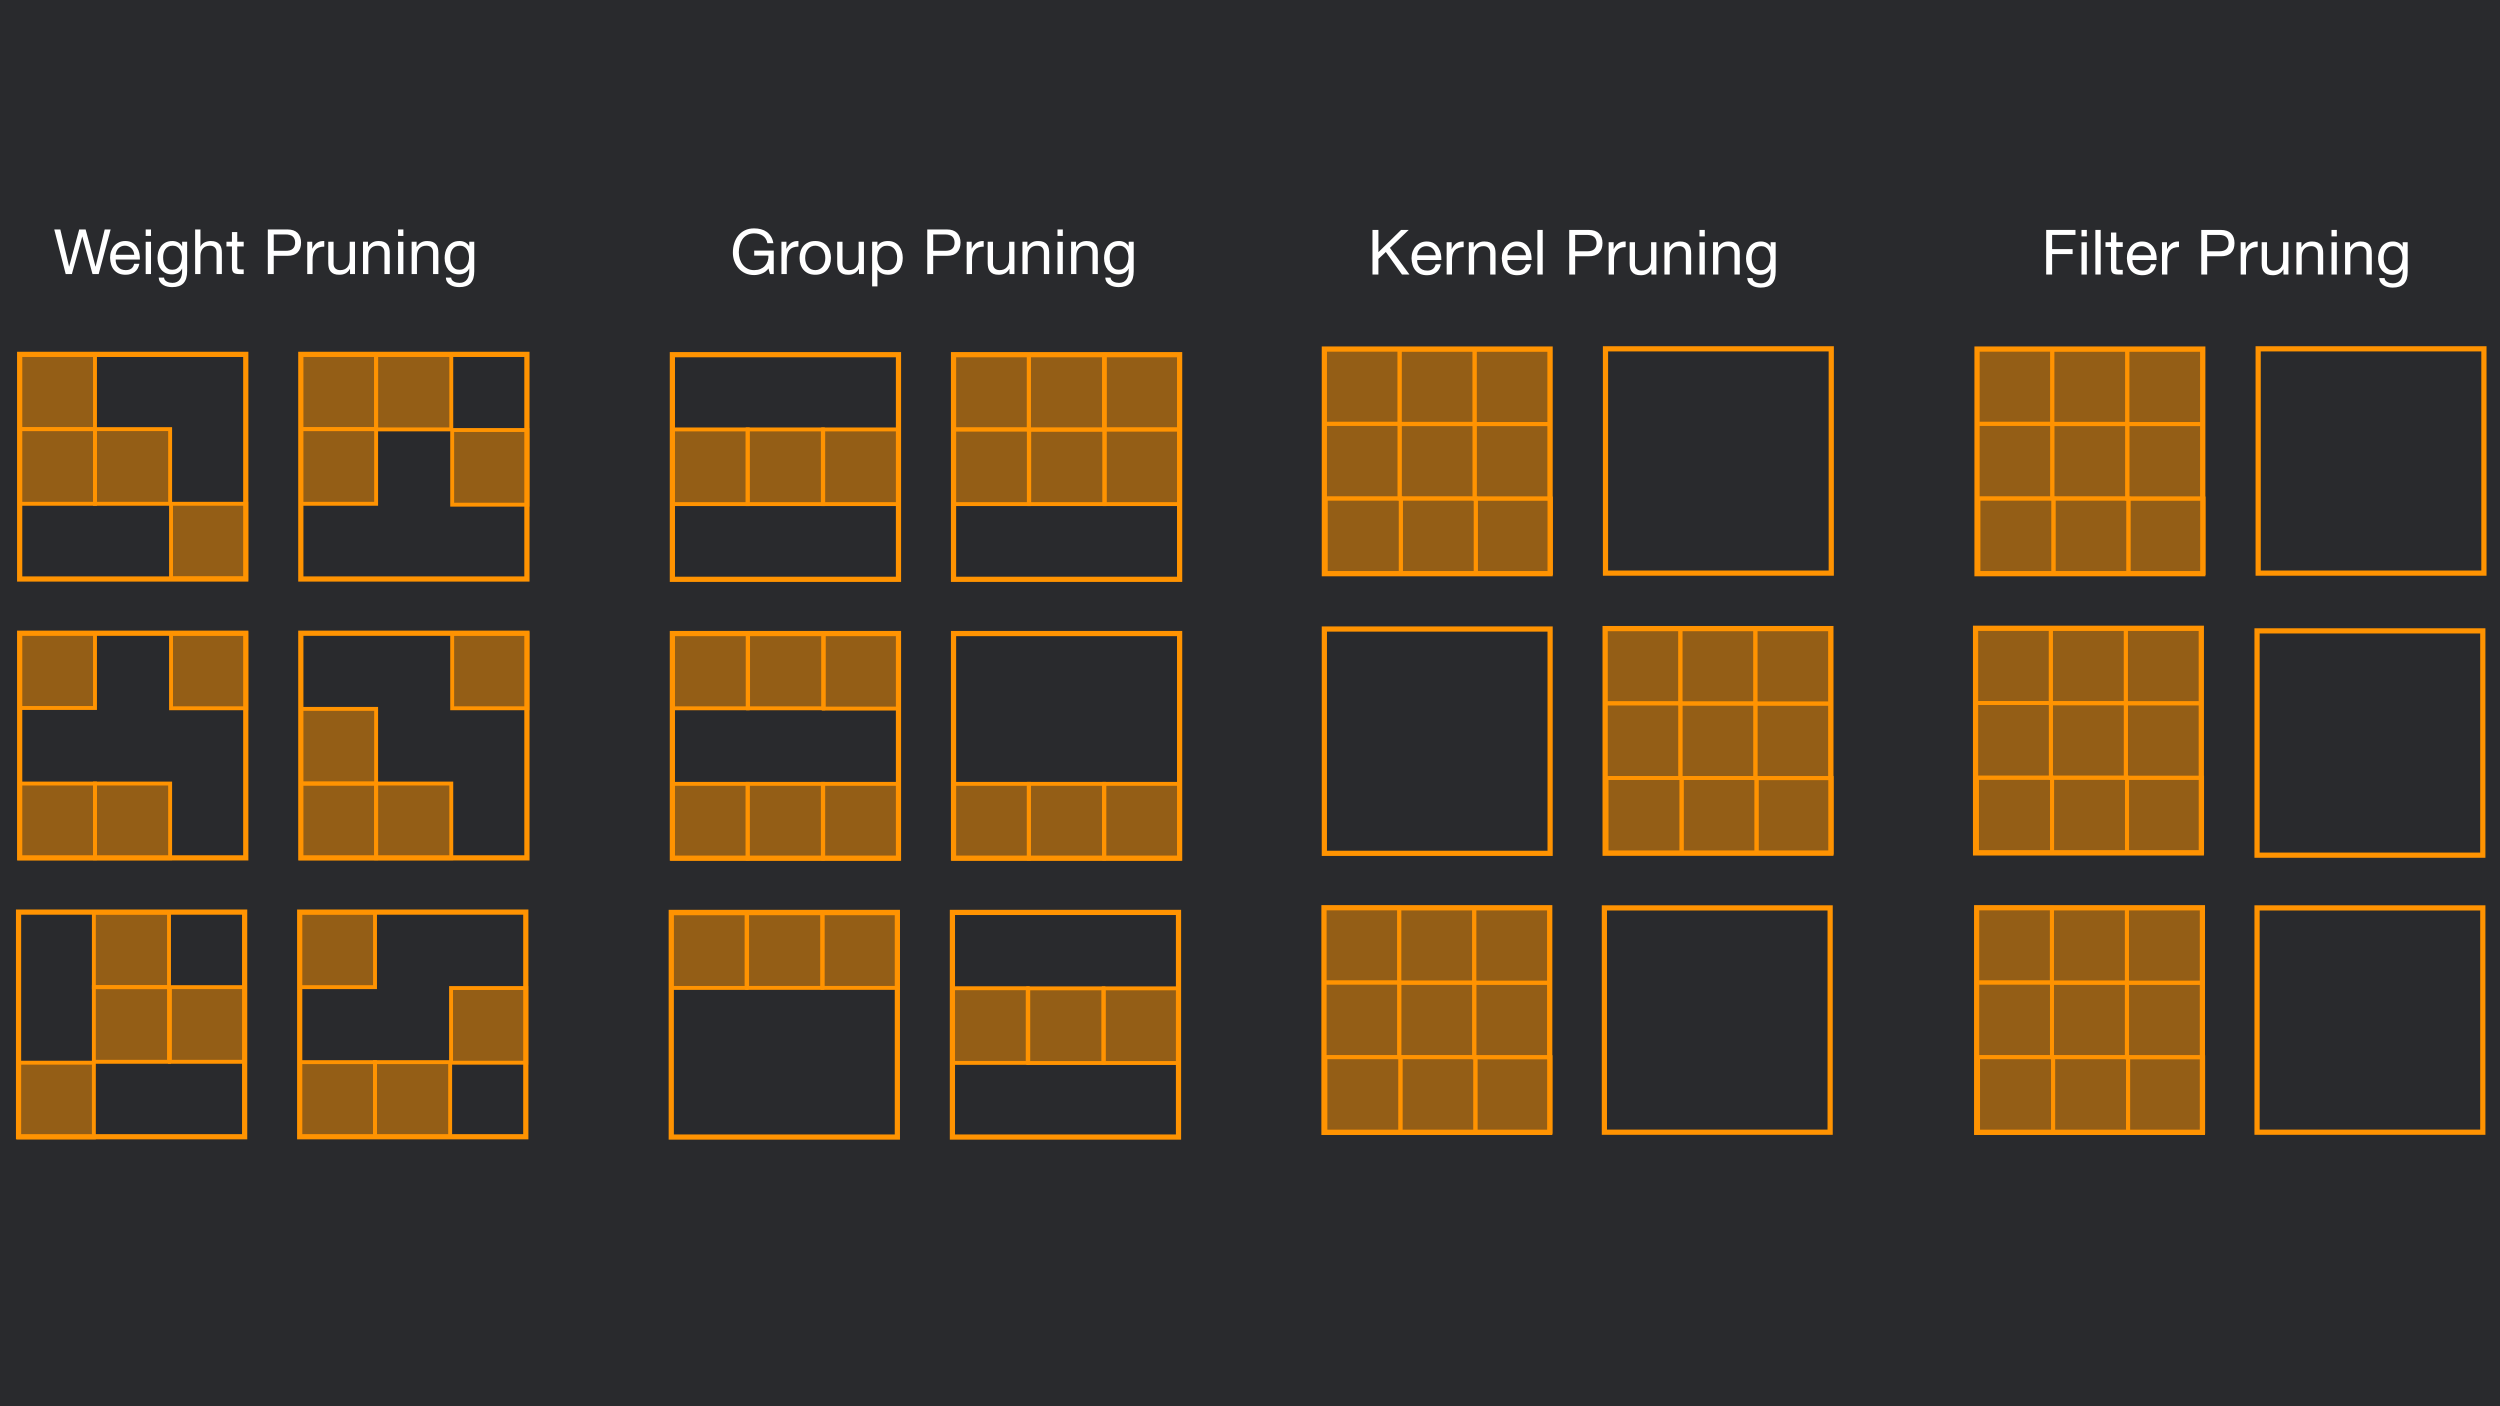 <?xml version="1.0" encoding="UTF-8"?>
<svg xmlns="http://www.w3.org/2000/svg" xmlns:xlink="http://www.w3.org/1999/xlink" width="1920pt" height="1080pt" viewBox="0 0 1920 1080" version="1.1">
<defs>
<g>
<symbol overflow="visible" id="glyph0-0">
<path style="stroke:none;" d="M 19.625 -31.969 L 4.891 -31.969 L 4.891 -2.25 L 19.625 -2.25 Z M 22.078 -34.172 L 22.078 -0.047 L 2.453 -0.047 L 2.453 -34.172 Z M 22.078 -34.172 "/>
</symbol>
<symbol overflow="visible" id="glyph0-1">
<path style="stroke:none;" d="M 34.703 0 L 43.875 -34.266 L 39.312 -34.266 L 32.359 -5.766 L 32.25 -5.766 L 24.672 -34.266 L 19.734 -34.266 L 12.047 -5.766 L 11.953 -5.766 L 5.234 -34.266 L 0.578 -34.266 L 9.359 0 L 14.109 0 L 22.031 -28.797 L 22.125 -28.797 L 29.953 0 Z M 34.703 0 "/>
</symbol>
<symbol overflow="visible" id="glyph0-2">
<path style="stroke:none;" d="M 20.297 -14.781 L 6.047 -14.781 C 6.109 -15.738 6.316 -16.641 6.672 -17.484 C 7.023 -18.336 7.504 -19.082 8.109 -19.719 C 8.723 -20.363 9.453 -20.867 10.297 -21.234 C 11.141 -21.609 12.094 -21.797 13.156 -21.797 C 14.176 -21.797 15.109 -21.609 15.953 -21.234 C 16.805 -20.867 17.547 -20.375 18.172 -19.75 C 18.797 -19.125 19.289 -18.379 19.656 -17.516 C 20.02 -16.648 20.234 -15.738 20.297 -14.781 Z M 24.234 -7.875 L 20.203 -7.875 C 19.859 -6.238 19.133 -5.02 18.031 -4.219 C 16.926 -3.426 15.508 -3.031 13.781 -3.031 C 12.438 -3.031 11.266 -3.254 10.266 -3.703 C 9.273 -4.148 8.457 -4.75 7.812 -5.5 C 7.176 -6.25 6.711 -7.109 6.422 -8.078 C 6.141 -9.055 6.016 -10.094 6.047 -11.188 L 24.625 -11.188 C 24.688 -12.688 24.551 -14.27 24.219 -15.938 C 23.883 -17.602 23.273 -19.141 22.391 -20.547 C 21.516 -21.953 20.348 -23.109 18.891 -24.016 C 17.43 -24.93 15.598 -25.391 13.391 -25.391 C 11.691 -25.391 10.129 -25.066 8.703 -24.422 C 7.285 -23.785 6.055 -22.891 5.016 -21.734 C 3.973 -20.586 3.164 -19.227 2.594 -17.656 C 2.02 -16.094 1.734 -14.367 1.734 -12.484 C 1.797 -10.586 2.07 -8.836 2.562 -7.234 C 3.062 -5.641 3.805 -4.266 4.797 -3.109 C 5.785 -1.961 7.008 -1.066 8.469 -0.422 C 9.926 0.211 11.645 0.531 13.625 0.531 C 16.445 0.531 18.785 -0.172 20.641 -1.578 C 22.492 -2.992 23.691 -5.094 24.234 -7.875 Z M 24.234 -7.875 "/>
</symbol>
<symbol overflow="visible" id="glyph0-3">
<path style="stroke:none;" d="M 7.391 -29.281 L 7.391 -34.266 L 3.312 -34.266 L 3.312 -29.281 Z M 3.312 -24.812 L 3.312 0 L 7.391 0 L 7.391 -24.812 Z M 3.312 -24.812 "/>
</symbol>
<symbol overflow="visible" id="glyph0-4">
<path style="stroke:none;" d="M 24.484 -2.109 L 24.484 -24.812 L 20.641 -24.812 L 20.641 -21.266 L 20.594 -21.266 C 19.852 -22.641 18.828 -23.672 17.516 -24.359 C 16.203 -25.047 14.766 -25.391 13.203 -25.391 C 11.055 -25.391 9.242 -24.977 7.766 -24.156 C 6.297 -23.344 5.113 -22.305 4.219 -21.047 C 3.32 -19.785 2.68 -18.379 2.297 -16.828 C 1.922 -15.273 1.734 -13.758 1.734 -12.281 C 1.734 -10.594 1.961 -8.988 2.422 -7.469 C 2.891 -5.945 3.586 -4.617 4.516 -3.484 C 5.441 -2.348 6.594 -1.441 7.969 -0.766 C 9.344 -0.098 10.957 0.234 12.812 0.234 C 14.414 0.234 15.926 -0.125 17.344 -0.844 C 18.77 -1.562 19.836 -2.688 20.547 -4.219 L 20.641 -4.219 L 20.641 -2.594 C 20.641 -1.219 20.504 0.039 20.234 1.188 C 19.961 2.344 19.52 3.328 18.906 4.141 C 18.301 4.961 17.535 5.602 16.609 6.062 C 15.68 6.531 14.547 6.766 13.203 6.766 C 12.523 6.766 11.816 6.691 11.078 6.547 C 10.348 6.41 9.672 6.18 9.047 5.859 C 8.422 5.535 7.891 5.117 7.453 4.609 C 7.023 4.098 6.797 3.473 6.766 2.734 L 2.688 2.734 C 2.75 4.078 3.098 5.211 3.734 6.141 C 4.379 7.066 5.188 7.816 6.156 8.391 C 7.133 8.973 8.223 9.391 9.422 9.641 C 10.629 9.898 11.805 10.031 12.953 10.031 C 16.922 10.031 19.832 9.02 21.688 7 C 23.551 4.988 24.484 1.953 24.484 -2.109 Z M 13.062 -3.312 C 11.719 -3.312 10.598 -3.586 9.703 -4.141 C 8.805 -4.703 8.082 -5.441 7.531 -6.359 C 6.988 -7.273 6.602 -8.289 6.375 -9.406 C 6.156 -10.531 6.047 -11.648 6.047 -12.766 C 6.047 -13.953 6.18 -15.086 6.453 -16.172 C 6.723 -17.266 7.156 -18.223 7.75 -19.047 C 8.344 -19.879 9.102 -20.547 10.031 -21.047 C 10.957 -21.547 12.078 -21.797 13.391 -21.797 C 14.672 -21.797 15.758 -21.535 16.656 -21.016 C 17.551 -20.504 18.281 -19.828 18.844 -18.984 C 19.406 -18.141 19.812 -17.188 20.062 -16.125 C 20.32 -15.07 20.453 -14 20.453 -12.906 C 20.453 -11.758 20.312 -10.609 20.031 -9.453 C 19.758 -8.305 19.336 -7.273 18.766 -6.359 C 18.191 -5.441 17.43 -4.703 16.484 -4.141 C 15.547 -3.586 14.406 -3.312 13.062 -3.312 Z M 13.062 -3.312 "/>
</symbol>
<symbol overflow="visible" id="glyph0-5">
<path style="stroke:none;" d="M 3.078 -34.266 L 3.078 0 L 7.156 0 L 7.156 -14.016 C 7.156 -15.141 7.305 -16.172 7.609 -17.109 C 7.91 -18.055 8.363 -18.879 8.969 -19.578 C 9.582 -20.285 10.344 -20.832 11.25 -21.219 C 12.164 -21.602 13.25 -21.797 14.5 -21.797 C 16.062 -21.797 17.289 -21.348 18.188 -20.453 C 19.082 -19.555 19.531 -18.336 19.531 -16.797 L 19.531 0 L 23.609 0 L 23.609 -16.312 C 23.609 -17.664 23.473 -18.891 23.203 -19.984 C 22.93 -21.086 22.457 -22.039 21.781 -22.844 C 21.113 -23.645 20.234 -24.27 19.141 -24.719 C 18.055 -25.164 16.703 -25.391 15.078 -25.391 C 14.336 -25.391 13.57 -25.305 12.781 -25.141 C 12 -24.984 11.25 -24.738 10.531 -24.406 C 9.812 -24.07 9.164 -23.641 8.594 -23.109 C 8.02 -22.578 7.57 -21.93 7.25 -21.172 L 7.156 -21.172 L 7.156 -34.266 Z M 3.078 -34.266 "/>
</symbol>
<symbol overflow="visible" id="glyph0-6">
<path style="stroke:none;" d="M 8.734 -24.812 L 8.734 -32.25 L 4.656 -32.25 L 4.656 -24.812 L 0.438 -24.812 L 0.438 -21.219 L 4.656 -21.219 L 4.656 -5.422 C 4.656 -4.273 4.766 -3.348 4.984 -2.641 C 5.211 -1.93 5.555 -1.383 6.016 -1 C 6.484 -0.625 7.094 -0.363 7.844 -0.219 C 8.594 -0.07 9.5 0 10.562 0 L 13.688 0 L 13.688 -3.594 L 11.812 -3.594 C 11.164 -3.594 10.641 -3.617 10.234 -3.672 C 9.836 -3.723 9.523 -3.828 9.297 -3.984 C 9.078 -4.141 8.926 -4.363 8.844 -4.656 C 8.77 -4.945 8.734 -5.332 8.734 -5.812 L 8.734 -21.219 L 13.688 -21.219 L 13.688 -24.812 Z M 8.734 -24.812 "/>
</symbol>
<symbol overflow="visible" id="glyph0-7">
<path style="stroke:none;" d=""/>
</symbol>
<symbol overflow="visible" id="glyph0-8">
<path style="stroke:none;" d="M 8.297 -17.859 L 8.297 -30.438 L 17.234 -30.438 C 19.828 -30.438 21.723 -29.898 22.922 -28.828 C 24.117 -27.754 24.719 -26.191 24.719 -24.141 C 24.719 -22.098 24.117 -20.531 22.922 -19.438 C 21.723 -18.352 19.828 -17.828 17.234 -17.859 Z M 3.75 -34.266 L 3.75 0 L 8.297 0 L 8.297 -14.016 L 18.766 -14.016 C 22.223 -13.984 24.836 -14.863 26.609 -16.656 C 28.391 -18.445 29.281 -20.941 29.281 -24.141 C 29.281 -27.336 28.391 -29.82 26.609 -31.594 C 24.836 -33.375 22.223 -34.266 18.766 -34.266 Z M 3.75 -34.266 "/>
</symbol>
<symbol overflow="visible" id="glyph0-9">
<path style="stroke:none;" d="M 2.922 -24.812 L 2.922 0 L 7.016 0 L 7.016 -11.047 C 7.016 -12.641 7.172 -14.051 7.484 -15.281 C 7.805 -16.52 8.316 -17.57 9.016 -18.438 C 9.723 -19.301 10.648 -19.957 11.797 -20.406 C 12.953 -20.852 14.348 -21.078 15.984 -21.078 L 15.984 -25.391 C 13.773 -25.453 11.953 -25.004 10.516 -24.047 C 9.078 -23.086 7.859 -21.598 6.859 -19.578 L 6.766 -19.578 L 6.766 -24.812 Z M 2.922 -24.812 "/>
</symbol>
<symbol overflow="visible" id="glyph0-10">
<path style="stroke:none;" d="M 23.609 0 L 23.609 -24.812 L 19.531 -24.812 L 19.531 -10.797 C 19.531 -9.68 19.379 -8.648 19.078 -7.703 C 18.773 -6.754 18.316 -5.926 17.703 -5.219 C 17.098 -4.52 16.336 -3.977 15.422 -3.594 C 14.516 -3.219 13.438 -3.031 12.188 -3.031 C 10.625 -3.031 9.395 -3.477 8.5 -4.375 C 7.602 -5.27 7.156 -6.484 7.156 -8.016 L 7.156 -24.812 L 3.078 -24.812 L 3.078 -8.5 C 3.078 -7.156 3.211 -5.93 3.484 -4.828 C 3.754 -3.723 4.223 -2.77 4.891 -1.969 C 5.566 -1.164 6.445 -0.547 7.531 -0.109 C 8.625 0.316 9.984 0.531 11.609 0.531 C 13.441 0.531 15.031 0.172 16.375 -0.547 C 17.719 -1.266 18.82 -2.395 19.688 -3.938 L 19.781 -3.938 L 19.781 0 Z M 23.609 0 "/>
</symbol>
<symbol overflow="visible" id="glyph0-11">
<path style="stroke:none;" d="M 3.078 -24.812 L 3.078 0 L 7.156 0 L 7.156 -14.016 C 7.156 -15.141 7.305 -16.172 7.609 -17.109 C 7.91 -18.055 8.363 -18.879 8.969 -19.578 C 9.582 -20.285 10.344 -20.832 11.25 -21.219 C 12.164 -21.602 13.25 -21.797 14.5 -21.797 C 16.062 -21.797 17.289 -21.348 18.188 -20.453 C 19.082 -19.555 19.531 -18.336 19.531 -16.797 L 19.531 0 L 23.609 0 L 23.609 -16.312 C 23.609 -17.664 23.473 -18.891 23.203 -19.984 C 22.93 -21.086 22.457 -22.039 21.781 -22.844 C 21.113 -23.645 20.234 -24.27 19.141 -24.719 C 18.055 -25.164 16.703 -25.391 15.078 -25.391 C 11.391 -25.391 8.703 -23.883 7.016 -20.875 L 6.906 -20.875 L 6.906 -24.812 Z M 3.078 -24.812 "/>
</symbol>
<symbol overflow="visible" id="glyph0-12">
<path style="stroke:none;" d="M 3.75 -34.266 L 3.75 0 L 8.297 0 L 8.297 -12 L 14.016 -17.328 L 26.406 0 L 32.156 0 L 17.141 -20.453 L 31.578 -34.266 L 25.688 -34.266 L 8.297 -17.188 L 8.297 -34.266 Z M 3.75 -34.266 "/>
</symbol>
<symbol overflow="visible" id="glyph0-13">
<path style="stroke:none;" d="M 3.312 -34.266 L 3.312 0 L 7.391 0 L 7.391 -34.266 Z M 3.312 -34.266 "/>
</symbol>
<symbol overflow="visible" id="glyph0-14">
<path style="stroke:none;" d="M 3.75 -34.266 L 3.75 0 L 8.297 0 L 8.297 -15.703 L 24.047 -15.703 L 24.047 -19.531 L 8.297 -19.531 L 8.297 -30.438 L 26.25 -30.438 L 26.25 -34.266 Z M 3.75 -34.266 "/>
</symbol>
<symbol overflow="visible" id="glyph0-15">
<path style="stroke:none;" d="M 29.375 -4.266 L 30.578 0 L 33.453 0 L 33.453 -18.047 L 18.438 -18.047 L 18.438 -14.203 L 29.375 -14.203 C 29.438 -12.641 29.227 -11.176 28.75 -9.812 C 28.27 -8.457 27.555 -7.273 26.609 -6.266 C 25.672 -5.254 24.516 -4.461 23.141 -3.891 C 21.766 -3.316 20.18 -3.031 18.391 -3.031 C 16.461 -3.031 14.77 -3.406 13.312 -4.156 C 11.863 -4.906 10.641 -5.91 9.641 -7.172 C 8.648 -8.441 7.898 -9.898 7.391 -11.547 C 6.879 -13.191 6.625 -14.91 6.625 -16.703 C 6.625 -18.523 6.848 -20.305 7.297 -22.047 C 7.742 -23.797 8.438 -25.348 9.375 -26.703 C 10.32 -28.066 11.539 -29.164 13.031 -30 C 14.52 -30.832 16.305 -31.25 18.391 -31.25 C 19.66 -31.25 20.863 -31.098 22 -30.797 C 23.145 -30.492 24.164 -30.035 25.062 -29.422 C 25.957 -28.816 26.707 -28.039 27.312 -27.094 C 27.914 -26.156 28.332 -25.031 28.562 -23.719 L 33.125 -23.719 C 32.801 -25.727 32.195 -27.445 31.312 -28.875 C 30.438 -30.301 29.348 -31.477 28.047 -32.406 C 26.754 -33.332 25.285 -34.008 23.641 -34.438 C 21.992 -34.875 20.242 -35.094 18.391 -35.094 C 15.66 -35.094 13.281 -34.586 11.25 -33.578 C 9.219 -32.566 7.52 -31.211 6.156 -29.516 C 4.801 -27.816 3.781 -25.836 3.094 -23.578 C 2.406 -21.328 2.062 -18.957 2.062 -16.469 C 2.062 -14.227 2.426 -12.066 3.156 -9.984 C 3.895 -7.898 4.969 -6.055 6.375 -4.453 C 7.789 -2.859 9.504 -1.586 11.516 -0.641 C 13.535 0.297 15.828 0.766 18.391 0.766 C 20.398 0.766 22.395 0.375 24.375 -0.406 C 26.363 -1.188 28.031 -2.473 29.375 -4.266 Z M 29.375 -4.266 "/>
</symbol>
<symbol overflow="visible" id="glyph0-16">
<path style="stroke:none;" d="M 6.047 -12.391 C 6.047 -13.891 6.242 -15.223 6.641 -16.391 C 7.047 -17.555 7.598 -18.539 8.297 -19.344 C 9.004 -20.145 9.828 -20.754 10.766 -21.172 C 11.711 -21.586 12.719 -21.797 13.781 -21.797 C 14.832 -21.797 15.828 -21.586 16.766 -21.172 C 17.711 -20.754 18.535 -20.145 19.234 -19.344 C 19.941 -18.539 20.492 -17.555 20.891 -16.391 C 21.297 -15.223 21.5 -13.891 21.5 -12.391 C 21.5 -10.879 21.297 -9.539 20.891 -8.375 C 20.492 -7.207 19.941 -6.227 19.234 -5.438 C 18.535 -4.656 17.711 -4.055 16.766 -3.641 C 15.828 -3.234 14.832 -3.031 13.781 -3.031 C 12.719 -3.031 11.711 -3.234 10.766 -3.641 C 9.828 -4.055 9.004 -4.656 8.297 -5.438 C 7.598 -6.227 7.047 -7.207 6.641 -8.375 C 6.242 -9.539 6.047 -10.879 6.047 -12.391 Z M 1.734 -12.391 C 1.734 -10.555 1.988 -8.852 2.5 -7.281 C 3.008 -5.719 3.773 -4.352 4.797 -3.188 C 5.828 -2.02 7.094 -1.109 8.594 -0.453 C 10.094 0.203 11.82 0.531 13.781 0.531 C 15.758 0.531 17.492 0.203 18.984 -0.453 C 20.473 -1.109 21.727 -2.02 22.75 -3.188 C 23.77 -4.352 24.535 -5.719 25.047 -7.281 C 25.566 -8.852 25.828 -10.555 25.828 -12.391 C 25.828 -14.211 25.566 -15.914 25.047 -17.5 C 24.535 -19.082 23.77 -20.457 22.75 -21.625 C 21.727 -22.789 20.473 -23.707 18.984 -24.375 C 17.492 -25.051 15.758 -25.391 13.781 -25.391 C 11.82 -25.391 10.094 -25.051 8.594 -24.375 C 7.094 -23.707 5.828 -22.789 4.797 -21.625 C 3.773 -20.457 3.008 -19.082 2.5 -17.5 C 1.988 -15.914 1.734 -14.211 1.734 -12.391 Z M 1.734 -12.391 "/>
</symbol>
<symbol overflow="visible" id="glyph0-17">
<path style="stroke:none;" d="M 3.219 -24.812 L 3.219 9.453 L 7.297 9.453 L 7.297 -3.312 L 7.391 -3.312 C 7.836 -2.57 8.391 -1.953 9.047 -1.453 C 9.703 -0.961 10.395 -0.57 11.125 -0.281 C 11.863 0 12.609 0.203 13.359 0.328 C 14.117 0.461 14.801 0.531 15.406 0.531 C 17.289 0.531 18.945 0.195 20.375 -0.469 C 21.801 -1.145 22.984 -2.066 23.922 -3.234 C 24.867 -4.398 25.57 -5.77 26.031 -7.344 C 26.5 -8.914 26.734 -10.582 26.734 -12.344 C 26.734 -14.094 26.492 -15.754 26.016 -17.328 C 25.535 -18.898 24.82 -20.285 23.875 -21.484 C 22.938 -22.68 21.754 -23.629 20.328 -24.328 C 18.898 -25.035 17.227 -25.391 15.312 -25.391 C 13.582 -25.391 12 -25.078 10.562 -24.453 C 9.125 -23.828 8.066 -22.828 7.391 -21.453 L 7.297 -21.453 L 7.297 -24.812 Z M 22.422 -12.625 C 22.422 -11.406 22.289 -10.219 22.031 -9.062 C 21.77 -7.914 21.352 -6.895 20.781 -6 C 20.207 -5.102 19.445 -4.383 18.5 -3.844 C 17.562 -3.301 16.383 -3.031 14.969 -3.031 C 13.562 -3.031 12.363 -3.289 11.375 -3.812 C 10.383 -4.344 9.578 -5.039 8.953 -5.906 C 8.328 -6.77 7.867 -7.77 7.578 -8.906 C 7.297 -10.039 7.156 -11.219 7.156 -12.438 C 7.156 -13.582 7.289 -14.711 7.562 -15.828 C 7.832 -16.953 8.27 -17.953 8.875 -18.828 C 9.488 -19.711 10.273 -20.426 11.234 -20.969 C 12.191 -21.52 13.359 -21.797 14.734 -21.797 C 16.047 -21.797 17.188 -21.535 18.156 -21.016 C 19.133 -20.504 19.938 -19.816 20.562 -18.953 C 21.188 -18.086 21.648 -17.102 21.953 -16 C 22.266 -14.906 22.422 -13.781 22.422 -12.625 Z M 22.422 -12.625 "/>
</symbol>
</g>
</defs>
<g id="surface1">
<rect x="0" y="0" width="1920" height="1080" style="fill:rgb(16.078%,16.47%,17.647%);fill-opacity:1;stroke:none;"/>
<path style="fill:none;stroke-width:4;stroke-linecap:butt;stroke-linejoin:miter;stroke:rgb(100%,57.648%,0.392%);stroke-opacity:1;stroke-miterlimit:4;" d="M -0 0.002 L 173.64 0.002 L 173.64 172.521 L -0 172.521 Z M -0 0.002 " transform="matrix(1,0,0,1,15.11,272.155)"/>
<path style="fill-rule:nonzero;fill:rgb(100%,57.648%,0.392%);fill-opacity:0.5;stroke-width:3;stroke-linecap:butt;stroke-linejoin:miter;stroke:rgb(100%,57.648%,0.392%);stroke-opacity:1;stroke-miterlimit:4;" d="M 0.001 -0.001 L 57.716 -0.001 L 57.716 57.343 L 0.001 57.343 Z M 0.001 -0.001 " transform="matrix(1,0,0,1,15.23,272.22)"/>
<path style="fill-rule:nonzero;fill:rgb(100%,57.648%,0.392%);fill-opacity:0.5;stroke-width:3;stroke-linecap:butt;stroke-linejoin:miter;stroke:rgb(100%,57.648%,0.392%);stroke-opacity:1;stroke-miterlimit:4;" d="M 0.001 0.001 L 57.716 0.001 L 57.716 57.344 L 0.001 57.344 Z M 0.001 0.001 " transform="matrix(1,0,0,1,15.23,329.562)"/>
<path style="fill-rule:nonzero;fill:rgb(100%,57.648%,0.392%);fill-opacity:0.5;stroke-width:3;stroke-linecap:butt;stroke-linejoin:miter;stroke:rgb(100%,57.648%,0.392%);stroke-opacity:1;stroke-miterlimit:4;" d="M 0.001 0.001 L 57.716 0.001 L 57.716 57.344 L 0.001 57.344 Z M 0.001 0.001 " transform="matrix(1,0,0,1,72.944,329.562)"/>
<path style="fill-rule:nonzero;fill:rgb(100%,57.648%,0.392%);fill-opacity:0.5;stroke-width:3;stroke-linecap:butt;stroke-linejoin:miter;stroke:rgb(100%,57.648%,0.392%);stroke-opacity:1;stroke-miterlimit:4;" d="M 0.002 0.002 L 57.713 0.002 L 57.713 57.342 L 0.002 57.342 Z M 0.002 0.002 " transform="matrix(1,0,0,1,131.354,386.904)"/>
<path style="fill:none;stroke-width:4;stroke-linecap:butt;stroke-linejoin:miter;stroke:rgb(100%,57.648%,0.392%);stroke-opacity:1;stroke-miterlimit:4;" d="M -0 -0.001 L 173.64 -0.001 L 173.64 172.522 L -0 172.522 Z M -0 -0.001 " transform="matrix(1,0,0,1,15.11,486.325)"/>
<path style=" stroke:none;fill-rule:nonzero;fill:rgb(100%,57.648%,0.392%);fill-opacity:0.5;" d="M 15.23 486.391 L 72.945 486.391 L 72.945 543.734 L 15.23 543.734 Z M 15.23 486.391 "/>
<path style="fill:none;stroke-width:3;stroke-linecap:butt;stroke-linejoin:miter;stroke:rgb(100%,57.648%,0.392%);stroke-opacity:1;stroke-miterlimit:4;" d="M 0.001 0.001 L 57.716 0.001 L 57.716 57.34 L 0.001 57.34 Z M 0.001 0.001 " transform="matrix(1,0,0,1,15.23,486.39)"/>
<path style="fill-rule:nonzero;fill:rgb(100%,57.648%,0.392%);fill-opacity:0.5;stroke-width:3;stroke-linecap:butt;stroke-linejoin:miter;stroke:rgb(100%,57.648%,0.392%);stroke-opacity:1;stroke-miterlimit:4;" d="M 0.001 -0 L 57.716 -0 L 57.716 57.344 L 0.001 57.344 Z M 0.001 -0 " transform="matrix(1,0,0,1,15.23,601.766)"/>
<path style="fill-rule:nonzero;fill:rgb(100%,57.648%,0.392%);fill-opacity:0.5;stroke-width:3;stroke-linecap:butt;stroke-linejoin:miter;stroke:rgb(100%,57.648%,0.392%);stroke-opacity:1;stroke-miterlimit:4;" d="M 0.001 -0 L 57.716 -0 L 57.716 57.344 L 0.001 57.344 Z M 0.001 -0 " transform="matrix(1,0,0,1,72.944,601.766)"/>
<path style="fill:none;stroke-width:4;stroke-linecap:butt;stroke-linejoin:miter;stroke:rgb(100%,57.648%,0.392%);stroke-opacity:1;stroke-miterlimit:4;" d="M -0.001 0 L 173.64 0 L 173.64 172.524 L -0.001 172.524 Z M -0.001 0 " transform="matrix(1,0,0,1,14.251,700.496)"/>
<path style="fill-rule:nonzero;fill:rgb(100%,57.648%,0.392%);fill-opacity:0.5;stroke-width:3;stroke-linecap:butt;stroke-linejoin:miter;stroke:rgb(100%,57.648%,0.392%);stroke-opacity:1;stroke-miterlimit:4;" d="M 0.001 -0 L 57.716 -0 L 57.716 57.343 L 0.001 57.343 Z M 0.001 -0 " transform="matrix(1,0,0,1,72.085,700.778)"/>
<path style="fill-rule:nonzero;fill:rgb(100%,57.648%,0.392%);fill-opacity:0.5;stroke-width:3;stroke-linecap:butt;stroke-linejoin:miter;stroke:rgb(100%,57.648%,0.392%);stroke-opacity:1;stroke-miterlimit:4;" d="M 0 -0.001 L 57.715 -0.001 L 57.715 57.343 L 0 57.343 Z M 0 -0.001 " transform="matrix(1,0,0,1,14.371,816.153)"/>
<path style="fill-rule:nonzero;fill:rgb(100%,57.648%,0.392%);fill-opacity:0.5;stroke-width:3;stroke-linecap:butt;stroke-linejoin:miter;stroke:rgb(100%,57.648%,0.392%);stroke-opacity:1;stroke-miterlimit:4;" d="M 0.001 0.001 L 57.716 0.001 L 57.716 57.341 L 0.001 57.341 Z M 0.001 0.001 " transform="matrix(1,0,0,1,72.085,758.12)"/>
<path style="fill-rule:nonzero;fill:rgb(100%,57.648%,0.392%);fill-opacity:0.5;stroke-width:3;stroke-linecap:butt;stroke-linejoin:miter;stroke:rgb(100%,57.648%,0.392%);stroke-opacity:1;stroke-miterlimit:4;" d="M 0.001 0.001 L 57.716 0.001 L 57.716 57.341 L 0.001 57.341 Z M 0.001 0.001 " transform="matrix(1,0,0,1,130.495,758.12)"/>
<path style="fill-rule:nonzero;fill:rgb(100%,57.648%,0.392%);fill-opacity:0.5;stroke-width:3;stroke-linecap:butt;stroke-linejoin:miter;stroke:rgb(100%,57.648%,0.392%);stroke-opacity:1;stroke-miterlimit:4;" d="M 0.002 -0.002 L 57.713 -0.002 L 57.713 57.342 L 0.002 57.342 Z M 0.002 -0.002 " transform="matrix(1,0,0,1,131.354,486.607)"/>
<path style="fill:none;stroke-width:4;stroke-linecap:butt;stroke-linejoin:miter;stroke:rgb(100%,57.648%,0.392%);stroke-opacity:1;stroke-miterlimit:4;" d="M 0.002 0.002 L 173.642 0.002 L 173.642 172.521 L 0.002 172.521 Z M 0.002 0.002 " transform="matrix(1,0,0,1,231.029,272.155)"/>
<path style="fill-rule:nonzero;fill:rgb(100%,57.648%,0.392%);fill-opacity:0.5;stroke-width:3;stroke-linecap:butt;stroke-linejoin:miter;stroke:rgb(100%,57.648%,0.392%);stroke-opacity:1;stroke-miterlimit:4;" d="M -0.001 -0.001 L 57.714 -0.001 L 57.714 57.343 L -0.001 57.343 Z M -0.001 -0.001 " transform="matrix(1,0,0,1,231.15,272.22)"/>
<path style="fill-rule:nonzero;fill:rgb(100%,57.648%,0.392%);fill-opacity:0.5;stroke-width:3;stroke-linecap:butt;stroke-linejoin:miter;stroke:rgb(100%,57.648%,0.392%);stroke-opacity:1;stroke-miterlimit:4;" d="M -0.001 0.001 L 57.714 0.001 L 57.714 57.344 L -0.001 57.344 Z M -0.001 0.001 " transform="matrix(1,0,0,1,231.15,329.562)"/>
<path style="fill-rule:nonzero;fill:rgb(100%,57.648%,0.392%);fill-opacity:0.5;stroke-width:3;stroke-linecap:butt;stroke-linejoin:miter;stroke:rgb(100%,57.648%,0.392%);stroke-opacity:1;stroke-miterlimit:4;" d="M -0.001 0.001 L 57.714 0.001 L 57.714 57.341 L -0.001 57.341 Z M -0.001 0.001 " transform="matrix(1,0,0,1,288.864,272.437)"/>
<path style="fill-rule:nonzero;fill:rgb(100%,57.648%,0.392%);fill-opacity:0.5;stroke-width:3;stroke-linecap:butt;stroke-linejoin:miter;stroke:rgb(100%,57.648%,0.392%);stroke-opacity:1;stroke-miterlimit:4;" d="M -0 0.001 L 57.715 0.001 L 57.715 57.341 L -0 57.341 Z M -0 0.001 " transform="matrix(1,0,0,1,347.274,330.253)"/>
<path style="fill:none;stroke-width:4;stroke-linecap:butt;stroke-linejoin:miter;stroke:rgb(100%,57.648%,0.392%);stroke-opacity:1;stroke-miterlimit:4;" d="M 0.002 -0.001 L 173.642 -0.001 L 173.642 172.522 L 0.002 172.522 Z M 0.002 -0.001 " transform="matrix(1,0,0,1,231.029,486.325)"/>
<path style="fill-rule:nonzero;fill:rgb(100%,57.648%,0.392%);fill-opacity:0.5;stroke-width:3;stroke-linecap:butt;stroke-linejoin:miter;stroke:rgb(100%,57.648%,0.392%);stroke-opacity:1;stroke-miterlimit:4;" d="M -0.001 -0.001 L 57.714 -0.001 L 57.714 57.342 L -0.001 57.342 Z M -0.001 -0.001 " transform="matrix(1,0,0,1,231.15,544.423)"/>
<path style="fill-rule:nonzero;fill:rgb(100%,57.648%,0.392%);fill-opacity:0.5;stroke-width:3;stroke-linecap:butt;stroke-linejoin:miter;stroke:rgb(100%,57.648%,0.392%);stroke-opacity:1;stroke-miterlimit:4;" d="M -0.001 -0 L 57.714 -0 L 57.714 57.344 L -0.001 57.344 Z M -0.001 -0 " transform="matrix(1,0,0,1,231.15,601.766)"/>
<path style="fill-rule:nonzero;fill:rgb(100%,57.648%,0.392%);fill-opacity:0.5;stroke-width:3;stroke-linecap:butt;stroke-linejoin:miter;stroke:rgb(100%,57.648%,0.392%);stroke-opacity:1;stroke-miterlimit:4;" d="M -0.001 -0 L 57.714 -0 L 57.714 57.344 L -0.001 57.344 Z M -0.001 -0 " transform="matrix(1,0,0,1,288.864,601.766)"/>
<path style="fill:none;stroke-width:4;stroke-linecap:butt;stroke-linejoin:miter;stroke:rgb(100%,57.648%,0.392%);stroke-opacity:1;stroke-miterlimit:4;" d="M 0.001 0 L 173.642 0 L 173.642 172.524 L 0.001 172.524 Z M 0.001 0 " transform="matrix(1,0,0,1,230.17,700.496)"/>
<path style="fill-rule:nonzero;fill:rgb(100%,57.648%,0.392%);fill-opacity:0.5;stroke-width:3;stroke-linecap:butt;stroke-linejoin:miter;stroke:rgb(100%,57.648%,0.392%);stroke-opacity:1;stroke-miterlimit:4;" d="M -0.002 -0 L 57.713 -0 L 57.713 57.343 L -0.002 57.343 Z M -0.002 -0 " transform="matrix(1,0,0,1,230.291,700.778)"/>
<path style="fill-rule:nonzero;fill:rgb(100%,57.648%,0.392%);fill-opacity:0.5;stroke-width:3;stroke-linecap:butt;stroke-linejoin:miter;stroke:rgb(100%,57.648%,0.392%);stroke-opacity:1;stroke-miterlimit:4;" d="M -0.002 -0 L 57.713 -0 L 57.713 57.343 L -0.002 57.343 Z M -0.002 -0 " transform="matrix(1,0,0,1,230.291,815.719)"/>
<path style="fill-rule:nonzero;fill:rgb(100%,57.648%,0.392%);fill-opacity:0.5;stroke-width:3;stroke-linecap:butt;stroke-linejoin:miter;stroke:rgb(100%,57.648%,0.392%);stroke-opacity:1;stroke-miterlimit:4;" d="M -0.001 -0 L 57.714 -0 L 57.714 57.343 L -0.001 57.343 Z M -0.001 -0 " transform="matrix(1,0,0,1,288.005,815.719)"/>
<path style="fill-rule:nonzero;fill:rgb(100%,57.648%,0.392%);fill-opacity:0.5;stroke-width:3;stroke-linecap:butt;stroke-linejoin:miter;stroke:rgb(100%,57.648%,0.392%);stroke-opacity:1;stroke-miterlimit:4;" d="M -0.001 0.002 L 57.714 0.002 L 57.714 57.341 L -0.001 57.341 Z M -0.001 0.002 " transform="matrix(1,0,0,1,346.415,758.811)"/>
<path style="fill-rule:nonzero;fill:rgb(100%,57.648%,0.392%);fill-opacity:0.5;stroke-width:3;stroke-linecap:butt;stroke-linejoin:miter;stroke:rgb(100%,57.648%,0.392%);stroke-opacity:1;stroke-miterlimit:4;" d="M -0 -0.002 L 57.715 -0.002 L 57.715 57.342 L -0 57.342 Z M -0 -0.002 " transform="matrix(1,0,0,1,347.274,486.607)"/>
<g style="fill:rgb(100%,100%,100%);fill-opacity:1;">
  <use xlink:href="#glyph0-1" x="41.09" y="210.487"/>
</g>
<g style="fill:rgb(100%,100%,100%);fill-opacity:1;">
  <use xlink:href="#glyph0-2" x="82.802" y="210.487"/>
  <use xlink:href="#glyph0-3" x="108.578" y="210.487"/>
  <use xlink:href="#glyph0-4" x="119.234" y="210.487"/>
  <use xlink:href="#glyph0-5" x="146.786" y="210.487"/>
  <use xlink:href="#glyph0-6" x="173.474" y="210.487"/>
  <use xlink:href="#glyph0-7" x="188.594" y="210.487"/>
  <use xlink:href="#glyph0-8" x="201.938" y="210.487"/>
  <use xlink:href="#glyph0-9" x="233.042" y="210.487"/>
  <use xlink:href="#glyph0-10" x="249.026" y="210.487"/>
  <use xlink:href="#glyph0-11" x="275.714" y="210.487"/>
  <use xlink:href="#glyph0-3" x="302.402" y="210.487"/>
  <use xlink:href="#glyph0-11" x="313.058" y="210.487"/>
  <use xlink:href="#glyph0-4" x="339.746" y="210.487"/>
</g>
<path style="fill:none;stroke-width:4;stroke-linecap:butt;stroke-linejoin:miter;stroke:rgb(100%,57.648%,0.392%);stroke-opacity:1;stroke-miterlimit:4;" d="M -0.001 -0 L 173.385 -0 L 173.385 172.523 L -0.001 172.523 Z M -0.001 -0 " transform="matrix(1,0,0,1,1017.103,268.074)"/>
<path style="fill-rule:nonzero;fill:rgb(100%,57.648%,0.392%);fill-opacity:0.5;stroke-width:3;stroke-linecap:butt;stroke-linejoin:miter;stroke:rgb(100%,57.648%,0.392%);stroke-opacity:1;stroke-miterlimit:4;" d="M -0.001 0.001 L 57.714 0.001 L 57.714 57.341 L -0.001 57.341 Z M -0.001 0.001 " transform="matrix(1,0,0,1,1017.224,268.139)"/>
<path style="fill-rule:nonzero;fill:rgb(100%,57.648%,0.392%);fill-opacity:0.5;stroke-width:3;stroke-linecap:butt;stroke-linejoin:miter;stroke:rgb(100%,57.648%,0.392%);stroke-opacity:1;stroke-miterlimit:4;" d="M -0.001 -0.001 L 57.714 -0.001 L 57.714 57.343 L -0.001 57.343 Z M -0.001 -0.001 " transform="matrix(1,0,0,1,1017.224,325.482)"/>
<path style="fill-rule:nonzero;fill:rgb(100%,57.648%,0.392%);fill-opacity:0.5;stroke-width:3;stroke-linecap:butt;stroke-linejoin:miter;stroke:rgb(100%,57.648%,0.392%);stroke-opacity:1;stroke-miterlimit:4;" d="M -0.001 -0.001 L 57.714 -0.001 L 57.714 57.343 L -0.001 57.343 Z M -0.001 -0.001 " transform="matrix(1,0,0,1,1074.938,325.482)"/>
<path style="fill-rule:nonzero;fill:rgb(100%,57.648%,0.392%);fill-opacity:0.5;stroke-width:3;stroke-linecap:butt;stroke-linejoin:miter;stroke:rgb(100%,57.648%,0.392%);stroke-opacity:1;stroke-miterlimit:4;" d="M -0 0 L 57.715 0 L 57.715 57.344 L -0 57.344 Z M -0 0 " transform="matrix(1,0,0,1,1133.348,382.824)"/>
<path style="fill:none;stroke-width:4;stroke-linecap:butt;stroke-linejoin:miter;stroke:rgb(100%,57.648%,0.392%);stroke-opacity:1;stroke-miterlimit:4;" d="M -0.001 -0.001 L 173.385 -0.001 L 173.385 172.265 L -0.001 172.265 Z M -0.001 -0.001 " transform="matrix(1,0,0,1,1017.103,483.098)"/>
<path style="fill:none;stroke-width:4;stroke-linecap:butt;stroke-linejoin:miter;stroke:rgb(100%,57.648%,0.392%);stroke-opacity:1;stroke-miterlimit:4;" d="M 0 -0.001 L 173.383 -0.001 L 173.383 172.265 L 0 172.265 Z M 0 -0.001 " transform="matrix(1,0,0,1,1233.023,267.899)"/>
<path style="fill-rule:nonzero;fill:rgb(100%,57.648%,0.392%);fill-opacity:0.5;stroke-width:3;stroke-linecap:butt;stroke-linejoin:miter;stroke:rgb(100%,57.648%,0.392%);stroke-opacity:1;stroke-miterlimit:4;" d="M -0 0.002 L 57.714 0.002 L 57.714 57.342 L -0 57.342 Z M -0 0.002 " transform="matrix(1,0,0,1,1132.434,325.619)"/>
<path style="fill-rule:nonzero;fill:rgb(100%,57.648%,0.392%);fill-opacity:0.5;stroke-width:3;stroke-linecap:butt;stroke-linejoin:miter;stroke:rgb(100%,57.648%,0.392%);stroke-opacity:1;stroke-miterlimit:4;" d="M -0 -0 L 57.714 -0 L 57.714 57.343 L -0 57.343 Z M -0 -0 " transform="matrix(1,0,0,1,1132.434,268.414)"/>
<path style=" stroke:none;fill-rule:nonzero;fill:rgb(100%,57.648%,0.392%);fill-opacity:0.5;" d="M 1074.859 268.414 L 1132.57 268.414 L 1132.57 325.758 L 1074.859 325.758 Z M 1074.859 268.414 "/>
<path style="fill:none;stroke-width:3;stroke-linecap:butt;stroke-linejoin:miter;stroke:rgb(100%,57.648%,0.392%);stroke-opacity:1;stroke-miterlimit:4;" d="M 0.001 -0 L 57.716 -0 L 57.716 57.343 L 0.001 57.343 Z M 0.001 -0 " transform="matrix(1,0,0,1,1074.858,268.414)"/>
<path style=" stroke:none;fill-rule:nonzero;fill:rgb(100%,57.648%,0.392%);fill-opacity:0.5;" d="M 1075.773 382.824 L 1133.484 382.824 L 1133.484 440.168 L 1075.773 440.168 Z M 1075.773 382.824 "/>
<path style="fill:none;stroke-width:3;stroke-linecap:butt;stroke-linejoin:miter;stroke:rgb(100%,57.648%,0.392%);stroke-opacity:1;stroke-miterlimit:4;" d="M 0.001 0 L 57.716 0 L 57.716 57.344 L 0.001 57.344 Z M 0.001 0 " transform="matrix(1,0,0,1,1075.772,382.824)"/>
<path style="fill-rule:nonzero;fill:rgb(100%,57.648%,0.392%);fill-opacity:0.5;stroke-width:3;stroke-linecap:butt;stroke-linejoin:miter;stroke:rgb(100%,57.648%,0.392%);stroke-opacity:1;stroke-miterlimit:4;" d="M -0.001 0 L 57.714 0 L 57.714 57.344 L -0.001 57.344 Z M -0.001 0 " transform="matrix(1,0,0,1,1018.196,382.824)"/>
<path style="fill:none;stroke-width:4;stroke-linecap:butt;stroke-linejoin:miter;stroke:rgb(100%,57.648%,0.392%);stroke-opacity:1;stroke-miterlimit:4;" d="M 0 0.001 L 173.383 0.001 L 173.383 172.266 L 0 172.266 Z M 0 0.001 " transform="matrix(1,0,0,1,1232.164,697.269)"/>
<path style="fill:none;stroke-width:4;stroke-linecap:butt;stroke-linejoin:miter;stroke:rgb(100%,57.648%,0.392%);stroke-opacity:1;stroke-miterlimit:4;" d="M -0.002 0.001 L 173.385 0.001 L 173.385 172.524 L -0.002 172.524 Z M -0.002 0.001 " transform="matrix(1,0,0,1,1232.736,482.753)"/>
<path style="fill-rule:nonzero;fill:rgb(100%,57.648%,0.392%);fill-opacity:0.5;stroke-width:3;stroke-linecap:butt;stroke-linejoin:miter;stroke:rgb(100%,57.648%,0.392%);stroke-opacity:1;stroke-miterlimit:4;" d="M -0.001 -0.001 L 57.714 -0.001 L 57.714 57.342 L -0.001 57.342 Z M -0.001 -0.001 " transform="matrix(1,0,0,1,1232.856,482.818)"/>
<path style="fill-rule:nonzero;fill:rgb(100%,57.648%,0.392%);fill-opacity:0.5;stroke-width:3;stroke-linecap:butt;stroke-linejoin:miter;stroke:rgb(100%,57.648%,0.392%);stroke-opacity:1;stroke-miterlimit:4;" d="M -0.001 -0 L 57.714 -0 L 57.714 57.344 L -0.001 57.344 Z M -0.001 -0 " transform="matrix(1,0,0,1,1232.856,540.16)"/>
<path style="fill-rule:nonzero;fill:rgb(100%,57.648%,0.392%);fill-opacity:0.5;stroke-width:3;stroke-linecap:butt;stroke-linejoin:miter;stroke:rgb(100%,57.648%,0.392%);stroke-opacity:1;stroke-miterlimit:4;" d="M 0 -0 L 57.715 -0 L 57.715 57.344 L 0 57.344 Z M 0 -0 " transform="matrix(1,0,0,1,1290.57,540.16)"/>
<path style="fill-rule:nonzero;fill:rgb(100%,57.648%,0.392%);fill-opacity:0.5;stroke-width:3;stroke-linecap:butt;stroke-linejoin:miter;stroke:rgb(100%,57.648%,0.392%);stroke-opacity:1;stroke-miterlimit:4;" d="M 0 0.001 L 57.715 0.001 L 57.715 57.341 L 0 57.341 Z M 0 0.001 " transform="matrix(1,0,0,1,1348.98,597.503)"/>
<path style="fill-rule:nonzero;fill:rgb(100%,57.648%,0.392%);fill-opacity:0.5;stroke-width:3;stroke-linecap:butt;stroke-linejoin:miter;stroke:rgb(100%,57.648%,0.392%);stroke-opacity:1;stroke-miterlimit:4;" d="M 0 -0.001 L 57.715 -0.001 L 57.715 57.343 L 0 57.343 Z M 0 -0.001 " transform="matrix(1,0,0,1,1348.066,540.298)"/>
<path style="fill-rule:nonzero;fill:rgb(100%,57.648%,0.392%);fill-opacity:0.5;stroke-width:3;stroke-linecap:butt;stroke-linejoin:miter;stroke:rgb(100%,57.648%,0.392%);stroke-opacity:1;stroke-miterlimit:4;" d="M 0 0.001 L 57.715 0.001 L 57.715 57.341 L 0 57.341 Z M 0 0.001 " transform="matrix(1,0,0,1,1348.066,483.093)"/>
<path style="fill-rule:nonzero;fill:rgb(100%,57.648%,0.392%);fill-opacity:0.5;stroke-width:3;stroke-linecap:butt;stroke-linejoin:miter;stroke:rgb(100%,57.648%,0.392%);stroke-opacity:1;stroke-miterlimit:4;" d="M -0.002 0.001 L 57.713 0.001 L 57.713 57.341 L -0.002 57.341 Z M -0.002 0.001 " transform="matrix(1,0,0,1,1290.49,483.093)"/>
<path style="fill-rule:nonzero;fill:rgb(100%,57.648%,0.392%);fill-opacity:0.5;stroke-width:3;stroke-linecap:butt;stroke-linejoin:miter;stroke:rgb(100%,57.648%,0.392%);stroke-opacity:1;stroke-miterlimit:4;" d="M -0.002 0.001 L 57.713 0.001 L 57.713 57.341 L -0.002 57.341 Z M -0.002 0.001 " transform="matrix(1,0,0,1,1291.404,597.503)"/>
<path style="fill-rule:nonzero;fill:rgb(100%,57.648%,0.392%);fill-opacity:0.5;stroke-width:3;stroke-linecap:butt;stroke-linejoin:miter;stroke:rgb(100%,57.648%,0.392%);stroke-opacity:1;stroke-miterlimit:4;" d="M 0 0.001 L 57.715 0.001 L 57.715 57.341 L 0 57.341 Z M 0 0.001 " transform="matrix(1,0,0,1,1233.828,597.503)"/>
<path style="fill:none;stroke-width:4;stroke-linecap:butt;stroke-linejoin:miter;stroke:rgb(100%,57.648%,0.392%);stroke-opacity:1;stroke-miterlimit:4;" d="M 0 0 L 173.383 0 L 173.383 172.523 L 0 172.523 Z M 0 0 " transform="matrix(1,0,0,1,1016.816,697.141)"/>
<path style="fill-rule:nonzero;fill:rgb(100%,57.648%,0.392%);fill-opacity:0.5;stroke-width:3;stroke-linecap:butt;stroke-linejoin:miter;stroke:rgb(100%,57.648%,0.392%);stroke-opacity:1;stroke-miterlimit:4;" d="M 0.002 0.002 L 57.712 0.002 L 57.712 57.341 L 0.002 57.341 Z M 0.002 0.002 " transform="matrix(1,0,0,1,1016.936,697.205)"/>
<path style="fill-rule:nonzero;fill:rgb(100%,57.648%,0.392%);fill-opacity:0.5;stroke-width:3;stroke-linecap:butt;stroke-linejoin:miter;stroke:rgb(100%,57.648%,0.392%);stroke-opacity:1;stroke-miterlimit:4;" d="M 0.002 -0.001 L 57.712 -0.001 L 57.712 57.343 L 0.002 57.343 Z M 0.002 -0.001 " transform="matrix(1,0,0,1,1016.936,754.548)"/>
<path style="fill-rule:nonzero;fill:rgb(100%,57.648%,0.392%);fill-opacity:0.5;stroke-width:3;stroke-linecap:butt;stroke-linejoin:miter;stroke:rgb(100%,57.648%,0.392%);stroke-opacity:1;stroke-miterlimit:4;" d="M -0.002 -0.001 L 57.713 -0.001 L 57.713 57.343 L -0.002 57.343 Z M -0.002 -0.001 " transform="matrix(1,0,0,1,1074.65,754.548)"/>
<path style="fill-rule:nonzero;fill:rgb(100%,57.648%,0.392%);fill-opacity:0.5;stroke-width:3;stroke-linecap:butt;stroke-linejoin:miter;stroke:rgb(100%,57.648%,0.392%);stroke-opacity:1;stroke-miterlimit:4;" d="M -0.001 0 L 57.713 0 L 57.713 57.344 L -0.001 57.344 Z M -0.001 0 " transform="matrix(1,0,0,1,1133.06,811.89)"/>
<path style="fill-rule:nonzero;fill:rgb(100%,57.648%,0.392%);fill-opacity:0.5;stroke-width:3;stroke-linecap:butt;stroke-linejoin:miter;stroke:rgb(100%,57.648%,0.392%);stroke-opacity:1;stroke-miterlimit:4;" d="M -0.001 -0.002 L 57.713 -0.002 L 57.713 57.342 L -0.001 57.342 Z M -0.001 -0.002 " transform="matrix(1,0,0,1,1132.146,754.685)"/>
<path style="fill-rule:nonzero;fill:rgb(100%,57.648%,0.392%);fill-opacity:0.5;stroke-width:3;stroke-linecap:butt;stroke-linejoin:miter;stroke:rgb(100%,57.648%,0.392%);stroke-opacity:1;stroke-miterlimit:4;" d="M -0.001 -0 L 57.713 -0 L 57.713 57.344 L -0.001 57.344 Z M -0.001 -0 " transform="matrix(1,0,0,1,1132.146,697.481)"/>
<path style="fill-rule:nonzero;fill:rgb(100%,57.648%,0.392%);fill-opacity:0.5;stroke-width:3;stroke-linecap:butt;stroke-linejoin:miter;stroke:rgb(100%,57.648%,0.392%);stroke-opacity:1;stroke-miterlimit:4;" d="M 0 -0 L 57.715 -0 L 57.715 57.344 L 0 57.344 Z M 0 -0 " transform="matrix(1,0,0,1,1074.57,697.481)"/>
<path style="fill-rule:nonzero;fill:rgb(100%,57.648%,0.392%);fill-opacity:0.5;stroke-width:3;stroke-linecap:butt;stroke-linejoin:miter;stroke:rgb(100%,57.648%,0.392%);stroke-opacity:1;stroke-miterlimit:4;" d="M 0 0 L 57.715 0 L 57.715 57.344 L 0 57.344 Z M 0 0 " transform="matrix(1,0,0,1,1075.484,811.89)"/>
<path style="fill-rule:nonzero;fill:rgb(100%,57.648%,0.392%);fill-opacity:0.5;stroke-width:3;stroke-linecap:butt;stroke-linejoin:miter;stroke:rgb(100%,57.648%,0.392%);stroke-opacity:1;stroke-miterlimit:4;" d="M -0.002 0 L 57.713 0 L 57.713 57.344 L -0.002 57.344 Z M -0.002 0 " transform="matrix(1,0,0,1,1017.908,811.89)"/>
<g style="fill:rgb(100%,100%,100%);fill-opacity:1;">
  <use xlink:href="#glyph0-12" x="1050.315" y="210.846"/>
  <use xlink:href="#glyph0-2" x="1082.331" y="210.846"/>
  <use xlink:href="#glyph0-9" x="1108.107" y="210.846"/>
</g>
<g style="fill:rgb(100%,100%,100%);fill-opacity:1;">
  <use xlink:href="#glyph0-11" x="1124.955" y="210.846"/>
  <use xlink:href="#glyph0-2" x="1151.643" y="210.846"/>
  <use xlink:href="#glyph0-13" x="1177.419" y="210.846"/>
  <use xlink:href="#glyph0-7" x="1188.075" y="210.846"/>
  <use xlink:href="#glyph0-8" x="1201.419" y="210.846"/>
  <use xlink:href="#glyph0-9" x="1232.523" y="210.846"/>
  <use xlink:href="#glyph0-10" x="1248.507" y="210.846"/>
  <use xlink:href="#glyph0-11" x="1275.195" y="210.846"/>
  <use xlink:href="#glyph0-3" x="1301.883" y="210.846"/>
  <use xlink:href="#glyph0-11" x="1312.539" y="210.846"/>
  <use xlink:href="#glyph0-4" x="1339.227" y="210.846"/>
</g>
<path style="fill:none;stroke-width:4;stroke-linecap:butt;stroke-linejoin:miter;stroke:rgb(100%,57.648%,0.392%);stroke-opacity:1;stroke-miterlimit:4;" d="M 0.002 -0 L 173.384 -0 L 173.384 172.523 L 0.002 172.523 Z M 0.002 -0 " transform="matrix(1,0,0,1,1518.35,268.074)"/>
<path style="fill-rule:nonzero;fill:rgb(100%,57.648%,0.392%);fill-opacity:0.5;stroke-width:3;stroke-linecap:butt;stroke-linejoin:miter;stroke:rgb(100%,57.648%,0.392%);stroke-opacity:1;stroke-miterlimit:4;" d="M -0.001 0.001 L 57.714 0.001 L 57.714 57.341 L -0.001 57.341 Z M -0.001 0.001 " transform="matrix(1,0,0,1,1518.47,268.139)"/>
<path style="fill-rule:nonzero;fill:rgb(100%,57.648%,0.392%);fill-opacity:0.5;stroke-width:3;stroke-linecap:butt;stroke-linejoin:miter;stroke:rgb(100%,57.648%,0.392%);stroke-opacity:1;stroke-miterlimit:4;" d="M -0.001 -0.001 L 57.714 -0.001 L 57.714 57.343 L -0.001 57.343 Z M -0.001 -0.001 " transform="matrix(1,0,0,1,1518.47,325.482)"/>
<path style="fill-rule:nonzero;fill:rgb(100%,57.648%,0.392%);fill-opacity:0.5;stroke-width:3;stroke-linecap:butt;stroke-linejoin:miter;stroke:rgb(100%,57.648%,0.392%);stroke-opacity:1;stroke-miterlimit:4;" d="M -0.001 -0.001 L 57.713 -0.001 L 57.713 57.343 L -0.001 57.343 Z M -0.001 -0.001 " transform="matrix(1,0,0,1,1576.185,325.482)"/>
<path style="fill-rule:nonzero;fill:rgb(100%,57.648%,0.392%);fill-opacity:0.5;stroke-width:3;stroke-linecap:butt;stroke-linejoin:miter;stroke:rgb(100%,57.648%,0.392%);stroke-opacity:1;stroke-miterlimit:4;" d="M -0 0 L 57.715 0 L 57.715 57.344 L -0 57.344 Z M -0 0 " transform="matrix(1,0,0,1,1634.594,382.824)"/>
<path style="fill:none;stroke-width:4;stroke-linecap:butt;stroke-linejoin:miter;stroke:rgb(100%,57.648%,0.392%);stroke-opacity:1;stroke-miterlimit:4;" d="M -0 -0.001 L 173.382 -0.001 L 173.382 172.265 L -0 172.265 Z M -0 -0.001 " transform="matrix(1,0,0,1,1734.27,267.899)"/>
<path style="fill:none;stroke-width:4;stroke-linecap:butt;stroke-linejoin:miter;stroke:rgb(100%,57.648%,0.392%);stroke-opacity:1;stroke-miterlimit:4;" d="M -0.001 0.001 L 173.382 0.001 L 173.382 172.266 L -0.001 172.266 Z M -0.001 0.001 " transform="matrix(1,0,0,1,1733.411,697.269)"/>
<path style="fill-rule:nonzero;fill:rgb(100%,57.648%,0.392%);fill-opacity:0.5;stroke-width:3;stroke-linecap:butt;stroke-linejoin:miter;stroke:rgb(100%,57.648%,0.392%);stroke-opacity:1;stroke-miterlimit:4;" d="M -0 0.002 L 57.715 0.002 L 57.715 57.342 L -0 57.342 Z M -0 0.002 " transform="matrix(1,0,0,1,1633.68,325.619)"/>
<path style="fill-rule:nonzero;fill:rgb(100%,57.648%,0.392%);fill-opacity:0.5;stroke-width:3;stroke-linecap:butt;stroke-linejoin:miter;stroke:rgb(100%,57.648%,0.392%);stroke-opacity:1;stroke-miterlimit:4;" d="M -0 -0 L 57.715 -0 L 57.715 57.343 L -0 57.343 Z M -0 -0 " transform="matrix(1,0,0,1,1633.68,268.414)"/>
<path style="fill-rule:nonzero;fill:rgb(100%,57.648%,0.392%);fill-opacity:0.5;stroke-width:3;stroke-linecap:butt;stroke-linejoin:miter;stroke:rgb(100%,57.648%,0.392%);stroke-opacity:1;stroke-miterlimit:4;" d="M 0 -0 L 57.715 -0 L 57.715 57.343 L 0 57.343 Z M 0 -0 " transform="matrix(1,0,0,1,1576.105,268.414)"/>
<path style=" stroke:none;fill-rule:nonzero;fill:rgb(100%,57.648%,0.392%);fill-opacity:0.5;" d="M 1577.02 382.824 L 1634.734 382.824 L 1634.734 440.168 L 1577.02 440.168 Z M 1577.02 382.824 "/>
<path style="fill:none;stroke-width:3;stroke-linecap:butt;stroke-linejoin:miter;stroke:rgb(100%,57.648%,0.392%);stroke-opacity:1;stroke-miterlimit:4;" d="M 0.002 0 L 57.712 0 L 57.712 57.344 L 0.002 57.344 Z M 0.002 0 " transform="matrix(1,0,0,1,1577.018,382.824)"/>
<path style="fill-rule:nonzero;fill:rgb(100%,57.648%,0.392%);fill-opacity:0.5;stroke-width:3;stroke-linecap:butt;stroke-linejoin:miter;stroke:rgb(100%,57.648%,0.392%);stroke-opacity:1;stroke-miterlimit:4;" d="M -0.002 0 L 57.713 0 L 57.713 57.344 L -0.002 57.344 Z M -0.002 0 " transform="matrix(1,0,0,1,1519.443,382.824)"/>
<path style="fill:none;stroke-width:4;stroke-linecap:butt;stroke-linejoin:miter;stroke:rgb(100%,57.648%,0.392%);stroke-opacity:1;stroke-miterlimit:4;" d="M -0.001 -0 L 173.382 -0 L 173.382 172.523 L -0.001 172.523 Z M -0.001 -0 " transform="matrix(1,0,0,1,1517.239,482.52)"/>
<path style="fill-rule:nonzero;fill:rgb(100%,57.648%,0.392%);fill-opacity:0.5;stroke-width:3;stroke-linecap:butt;stroke-linejoin:miter;stroke:rgb(100%,57.648%,0.392%);stroke-opacity:1;stroke-miterlimit:4;" d="M 0 0.001 L 57.715 0.001 L 57.715 57.341 L 0 57.341 Z M 0 0.001 " transform="matrix(1,0,0,1,1517.359,482.585)"/>
<path style="fill-rule:nonzero;fill:rgb(100%,57.648%,0.392%);fill-opacity:0.5;stroke-width:3;stroke-linecap:butt;stroke-linejoin:miter;stroke:rgb(100%,57.648%,0.392%);stroke-opacity:1;stroke-miterlimit:4;" d="M 0 -0.001 L 57.715 -0.001 L 57.715 57.342 L 0 57.342 Z M 0 -0.001 " transform="matrix(1,0,0,1,1517.359,539.927)"/>
<path style="fill-rule:nonzero;fill:rgb(100%,57.648%,0.392%);fill-opacity:0.5;stroke-width:3;stroke-linecap:butt;stroke-linejoin:miter;stroke:rgb(100%,57.648%,0.392%);stroke-opacity:1;stroke-miterlimit:4;" d="M 0 -0.001 L 57.715 -0.001 L 57.715 57.342 L 0 57.342 Z M 0 -0.001 " transform="matrix(1,0,0,1,1575.074,539.927)"/>
<path style="fill-rule:nonzero;fill:rgb(100%,57.648%,0.392%);fill-opacity:0.5;stroke-width:3;stroke-linecap:butt;stroke-linejoin:miter;stroke:rgb(100%,57.648%,0.392%);stroke-opacity:1;stroke-miterlimit:4;" d="M 0.001 0 L 57.716 0 L 57.716 57.344 L 0.001 57.344 Z M 0.001 0 " transform="matrix(1,0,0,1,1633.483,597.269)"/>
<path style="fill-rule:nonzero;fill:rgb(100%,57.648%,0.392%);fill-opacity:0.5;stroke-width:3;stroke-linecap:butt;stroke-linejoin:miter;stroke:rgb(100%,57.648%,0.392%);stroke-opacity:1;stroke-miterlimit:4;" d="M 0 0.002 L 57.715 0.002 L 57.715 57.342 L 0 57.342 Z M 0 0.002 " transform="matrix(1,0,0,1,1632.57,540.065)"/>
<path style="fill-rule:nonzero;fill:rgb(100%,57.648%,0.392%);fill-opacity:0.5;stroke-width:3;stroke-linecap:butt;stroke-linejoin:miter;stroke:rgb(100%,57.648%,0.392%);stroke-opacity:1;stroke-miterlimit:4;" d="M 0 -0.001 L 57.715 -0.001 L 57.715 57.343 L 0 57.343 Z M 0 -0.001 " transform="matrix(1,0,0,1,1632.57,482.86)"/>
<path style="fill-rule:nonzero;fill:rgb(100%,57.648%,0.392%);fill-opacity:0.5;stroke-width:3;stroke-linecap:butt;stroke-linejoin:miter;stroke:rgb(100%,57.648%,0.392%);stroke-opacity:1;stroke-miterlimit:4;" d="M -0.002 -0.001 L 57.713 -0.001 L 57.713 57.343 L -0.002 57.343 Z M -0.002 -0.001 " transform="matrix(1,0,0,1,1574.994,482.86)"/>
<path style="fill-rule:nonzero;fill:rgb(100%,57.648%,0.392%);fill-opacity:0.5;stroke-width:3;stroke-linecap:butt;stroke-linejoin:miter;stroke:rgb(100%,57.648%,0.392%);stroke-opacity:1;stroke-miterlimit:4;" d="M -0.002 0 L 57.713 0 L 57.713 57.344 L -0.002 57.344 Z M -0.002 0 " transform="matrix(1,0,0,1,1575.908,597.269)"/>
<path style="fill-rule:nonzero;fill:rgb(100%,57.648%,0.392%);fill-opacity:0.5;stroke-width:3;stroke-linecap:butt;stroke-linejoin:miter;stroke:rgb(100%,57.648%,0.392%);stroke-opacity:1;stroke-miterlimit:4;" d="M 0 0 L 57.715 0 L 57.715 57.344 L 0 57.344 Z M 0 0 " transform="matrix(1,0,0,1,1518.332,597.269)"/>
<path style="fill:none;stroke-width:4;stroke-linecap:butt;stroke-linejoin:miter;stroke:rgb(100%,57.648%,0.392%);stroke-opacity:1;stroke-miterlimit:4;" d="M 0.001 0 L 173.383 0 L 173.383 172.524 L 0.001 172.524 Z M 0.001 0 " transform="matrix(1,0,0,1,1518.062,697.14)"/>
<path style="fill-rule:nonzero;fill:rgb(100%,57.648%,0.392%);fill-opacity:0.5;stroke-width:3;stroke-linecap:butt;stroke-linejoin:miter;stroke:rgb(100%,57.648%,0.392%);stroke-opacity:1;stroke-miterlimit:4;" d="M 0.001 0.002 L 57.715 0.002 L 57.715 57.341 L 0.001 57.341 Z M 0.001 0.002 " transform="matrix(1,0,0,1,1518.183,697.205)"/>
<path style="fill-rule:nonzero;fill:rgb(100%,57.648%,0.392%);fill-opacity:0.5;stroke-width:3;stroke-linecap:butt;stroke-linejoin:miter;stroke:rgb(100%,57.648%,0.392%);stroke-opacity:1;stroke-miterlimit:4;" d="M 0.001 -0.001 L 57.715 -0.001 L 57.715 57.343 L 0.001 57.343 Z M 0.001 -0.001 " transform="matrix(1,0,0,1,1518.183,754.548)"/>
<path style=" stroke:none;fill-rule:nonzero;fill:rgb(100%,57.648%,0.392%);fill-opacity:0.5;" d="M 1575.898 754.547 L 1633.609 754.547 L 1633.609 811.891 L 1575.898 811.891 Z M 1575.898 754.547 "/>
<path style="fill:none;stroke-width:3;stroke-linecap:butt;stroke-linejoin:miter;stroke:rgb(100%,57.648%,0.392%);stroke-opacity:1;stroke-miterlimit:4;" d="M 0.001 -0.001 L 57.716 -0.001 L 57.716 57.343 L 0.001 57.343 Z M 0.001 -0.001 " transform="matrix(1,0,0,1,1575.897,754.548)"/>
<path style="fill-rule:nonzero;fill:rgb(100%,57.648%,0.392%);fill-opacity:0.5;stroke-width:3;stroke-linecap:butt;stroke-linejoin:miter;stroke:rgb(100%,57.648%,0.392%);stroke-opacity:1;stroke-miterlimit:4;" d="M 0.002 0 L 57.713 0 L 57.713 57.344 L 0.002 57.344 Z M 0.002 0 " transform="matrix(1,0,0,1,1634.307,811.89)"/>
<path style="fill-rule:nonzero;fill:rgb(100%,57.648%,0.392%);fill-opacity:0.5;stroke-width:3;stroke-linecap:butt;stroke-linejoin:miter;stroke:rgb(100%,57.648%,0.392%);stroke-opacity:1;stroke-miterlimit:4;" d="M 0.002 -0.002 L 57.712 -0.002 L 57.712 57.342 L 0.002 57.342 Z M 0.002 -0.002 " transform="matrix(1,0,0,1,1633.393,754.685)"/>
<path style="fill-rule:nonzero;fill:rgb(100%,57.648%,0.392%);fill-opacity:0.5;stroke-width:3;stroke-linecap:butt;stroke-linejoin:miter;stroke:rgb(100%,57.648%,0.392%);stroke-opacity:1;stroke-miterlimit:4;" d="M 0.002 -0 L 57.712 -0 L 57.712 57.344 L 0.002 57.344 Z M 0.002 -0 " transform="matrix(1,0,0,1,1633.393,697.481)"/>
<path style="fill-rule:nonzero;fill:rgb(100%,57.648%,0.392%);fill-opacity:0.5;stroke-width:3;stroke-linecap:butt;stroke-linejoin:miter;stroke:rgb(100%,57.648%,0.392%);stroke-opacity:1;stroke-miterlimit:4;" d="M -0.001 -0 L 57.714 -0 L 57.714 57.344 L -0.001 57.344 Z M -0.001 -0 " transform="matrix(1,0,0,1,1575.817,697.481)"/>
<path style="fill-rule:nonzero;fill:rgb(100%,57.648%,0.392%);fill-opacity:0.5;stroke-width:3;stroke-linecap:butt;stroke-linejoin:miter;stroke:rgb(100%,57.648%,0.392%);stroke-opacity:1;stroke-miterlimit:4;" d="M -0.001 0 L 57.714 0 L 57.714 57.344 L -0.001 57.344 Z M -0.001 0 " transform="matrix(1,0,0,1,1576.731,811.89)"/>
<path style=" stroke:none;fill-rule:nonzero;fill:rgb(100%,57.648%,0.392%);fill-opacity:0.5;" d="M 1519.156 811.891 L 1576.867 811.891 L 1576.867 869.234 L 1519.156 869.234 Z M 1519.156 811.891 "/>
<path style="fill:none;stroke-width:3;stroke-linecap:butt;stroke-linejoin:miter;stroke:rgb(100%,57.648%,0.392%);stroke-opacity:1;stroke-miterlimit:4;" d="M 0.001 0 L 57.716 0 L 57.716 57.344 L 0.001 57.344 Z M 0.001 0 " transform="matrix(1,0,0,1,1519.155,811.89)"/>
<path style="fill:none;stroke-width:4;stroke-linecap:butt;stroke-linejoin:miter;stroke:rgb(100%,57.648%,0.392%);stroke-opacity:1;stroke-miterlimit:4;" d="M -0.001 -0.001 L 173.382 -0.001 L 173.382 172.264 L -0.001 172.264 Z M -0.001 -0.001 " transform="matrix(1,0,0,1,1733.411,484.513)"/>
<g style="fill:rgb(100%,100%,100%);fill-opacity:1;">
  <use xlink:href="#glyph0-14" x="1567.725" y="210.846"/>
  <use xlink:href="#glyph0-3" x="1595.277" y="210.846"/>
  <use xlink:href="#glyph0-13" x="1605.933" y="210.846"/>
  <use xlink:href="#glyph0-6" x="1616.589" y="210.846"/>
  <use xlink:href="#glyph0-2" x="1631.709" y="210.846"/>
  <use xlink:href="#glyph0-9" x="1657.485" y="210.846"/>
  <use xlink:href="#glyph0-7" x="1673.469" y="210.846"/>
  <use xlink:href="#glyph0-8" x="1686.813" y="210.846"/>
  <use xlink:href="#glyph0-9" x="1717.917" y="210.846"/>
  <use xlink:href="#glyph0-10" x="1733.901" y="210.846"/>
  <use xlink:href="#glyph0-11" x="1760.589" y="210.846"/>
  <use xlink:href="#glyph0-3" x="1787.277" y="210.846"/>
  <use xlink:href="#glyph0-11" x="1797.933" y="210.846"/>
  <use xlink:href="#glyph0-4" x="1824.621" y="210.846"/>
</g>
<g style="fill:rgb(100%,100%,100%);fill-opacity:1;">
  <use xlink:href="#glyph0-15" x="560.787" y="210.487"/>
  <use xlink:href="#glyph0-9" x="597.219" y="210.487"/>
</g>
<g style="fill:rgb(100%,100%,100%);fill-opacity:1;">
  <use xlink:href="#glyph0-16" x="612.339" y="210.487"/>
  <use xlink:href="#glyph0-10" x="639.891" y="210.487"/>
  <use xlink:href="#glyph0-17" x="666.579" y="210.487"/>
  <use xlink:href="#glyph0-7" x="695.043" y="210.487"/>
  <use xlink:href="#glyph0-8" x="708.387" y="210.487"/>
  <use xlink:href="#glyph0-9" x="739.491" y="210.487"/>
  <use xlink:href="#glyph0-10" x="755.475" y="210.487"/>
  <use xlink:href="#glyph0-11" x="782.163" y="210.487"/>
  <use xlink:href="#glyph0-3" x="808.851" y="210.487"/>
  <use xlink:href="#glyph0-11" x="819.507" y="210.487"/>
  <use xlink:href="#glyph0-4" x="846.195" y="210.487"/>
</g>
<path style="fill:none;stroke-width:4;stroke-linecap:butt;stroke-linejoin:miter;stroke:rgb(100%,57.648%,0.392%);stroke-opacity:1;stroke-miterlimit:4;" d="M -0.002 0.001 L 173.643 0.001 L 173.643 172.521 L -0.002 172.521 Z M -0.002 0.001 " transform="matrix(1,0,0,1,516.392,272.394)"/>
<path style="fill-rule:nonzero;fill:rgb(100%,57.648%,0.392%);fill-opacity:0.5;stroke-width:3;stroke-linecap:butt;stroke-linejoin:miter;stroke:rgb(100%,57.648%,0.392%);stroke-opacity:1;stroke-miterlimit:4;" d="M -0.001 -0 L 57.714 -0 L 57.714 57.344 L -0.001 57.344 Z M -0.001 -0 " transform="matrix(1,0,0,1,516.512,329.801)"/>
<path style="fill-rule:nonzero;fill:rgb(100%,57.648%,0.392%);fill-opacity:0.5;stroke-width:3;stroke-linecap:butt;stroke-linejoin:miter;stroke:rgb(100%,57.648%,0.392%);stroke-opacity:1;stroke-miterlimit:4;" d="M -0 -0 L 57.715 -0 L 57.715 57.344 L -0 57.344 Z M -0 -0 " transform="matrix(1,0,0,1,574.227,329.801)"/>
<path style="fill:none;stroke-width:4;stroke-linecap:butt;stroke-linejoin:miter;stroke:rgb(100%,57.648%,0.392%);stroke-opacity:1;stroke-miterlimit:4;" d="M -0.002 -0.002 L 173.643 -0.002 L 173.643 172.522 L -0.002 172.522 Z M -0.002 -0.002 " transform="matrix(1,0,0,1,516.392,486.564)"/>
<path style="fill-rule:nonzero;fill:rgb(100%,57.648%,0.392%);fill-opacity:0.5;stroke-width:3;stroke-linecap:butt;stroke-linejoin:miter;stroke:rgb(100%,57.648%,0.392%);stroke-opacity:1;stroke-miterlimit:4;" d="M -0.001 0 L 57.714 0 L 57.714 57.344 L -0.001 57.344 Z M -0.001 0 " transform="matrix(1,0,0,1,516.512,486.629)"/>
<path style="fill-rule:nonzero;fill:rgb(100%,57.648%,0.392%);fill-opacity:0.5;stroke-width:3;stroke-linecap:butt;stroke-linejoin:miter;stroke:rgb(100%,57.648%,0.392%);stroke-opacity:1;stroke-miterlimit:4;" d="M -0.001 -0.001 L 57.714 -0.001 L 57.714 57.343 L -0.001 57.343 Z M -0.001 -0.001 " transform="matrix(1,0,0,1,516.512,602.005)"/>
<path style="fill-rule:nonzero;fill:rgb(100%,57.648%,0.392%);fill-opacity:0.5;stroke-width:3;stroke-linecap:butt;stroke-linejoin:miter;stroke:rgb(100%,57.648%,0.392%);stroke-opacity:1;stroke-miterlimit:4;" d="M -0 -0.001 L 57.715 -0.001 L 57.715 57.343 L -0 57.343 Z M -0 -0.001 " transform="matrix(1,0,0,1,574.227,602.005)"/>
<path style="fill:none;stroke-width:4;stroke-linecap:butt;stroke-linejoin:miter;stroke:rgb(100%,57.648%,0.392%);stroke-opacity:1;stroke-miterlimit:4;" d="M -0.002 -0 L 173.643 -0 L 173.643 172.523 L -0.002 172.523 Z M -0.002 -0 " transform="matrix(1,0,0,1,515.533,700.735)"/>
<path style="fill-rule:nonzero;fill:rgb(100%,57.648%,0.392%);fill-opacity:0.5;stroke-width:3;stroke-linecap:butt;stroke-linejoin:miter;stroke:rgb(100%,57.648%,0.392%);stroke-opacity:1;stroke-miterlimit:4;" d="M -0.001 -0.001 L 57.714 -0.001 L 57.714 57.342 L -0.001 57.342 Z M -0.001 -0.001 " transform="matrix(1,0,0,1,515.653,701.392)"/>
<path style="fill-rule:nonzero;fill:rgb(100%,57.648%,0.392%);fill-opacity:0.5;stroke-width:3;stroke-linecap:butt;stroke-linejoin:miter;stroke:rgb(100%,57.648%,0.392%);stroke-opacity:1;stroke-miterlimit:4;" d="M -0 0 L 57.715 0 L 57.715 57.344 L -0 57.344 Z M -0 0 " transform="matrix(1,0,0,1,631.777,701.359)"/>
<path style="fill-rule:nonzero;fill:rgb(100%,57.648%,0.392%);fill-opacity:0.5;stroke-width:3;stroke-linecap:butt;stroke-linejoin:miter;stroke:rgb(100%,57.648%,0.392%);stroke-opacity:1;stroke-miterlimit:4;" d="M 0 0.002 L 57.715 0.002 L 57.715 57.342 L 0 57.342 Z M 0 0.002 " transform="matrix(1,0,0,1,632.636,486.846)"/>
<path style="fill:none;stroke-width:4;stroke-linecap:butt;stroke-linejoin:miter;stroke:rgb(100%,57.648%,0.392%);stroke-opacity:1;stroke-miterlimit:4;" d="M 0 0.001 L 173.641 0.001 L 173.641 172.521 L 0 172.521 Z M 0 0.001 " transform="matrix(1,0,0,1,732.312,272.394)"/>
<path style="fill-rule:nonzero;fill:rgb(100%,57.648%,0.392%);fill-opacity:0.5;stroke-width:3;stroke-linecap:butt;stroke-linejoin:miter;stroke:rgb(100%,57.648%,0.392%);stroke-opacity:1;stroke-miterlimit:4;" d="M 0.001 -0.001 L 57.716 -0.001 L 57.716 57.342 L 0.001 57.342 Z M 0.001 -0.001 " transform="matrix(1,0,0,1,732.432,272.458)"/>
<path style="fill-rule:nonzero;fill:rgb(100%,57.648%,0.392%);fill-opacity:0.5;stroke-width:3;stroke-linecap:butt;stroke-linejoin:miter;stroke:rgb(100%,57.648%,0.392%);stroke-opacity:1;stroke-miterlimit:4;" d="M 0.001 -0 L 57.716 -0 L 57.716 57.344 L 0.001 57.344 Z M 0.001 -0 " transform="matrix(1,0,0,1,732.432,329.801)"/>
<path style="fill-rule:nonzero;fill:rgb(100%,57.648%,0.392%);fill-opacity:0.5;stroke-width:3;stroke-linecap:butt;stroke-linejoin:miter;stroke:rgb(100%,57.648%,0.392%);stroke-opacity:1;stroke-miterlimit:4;" d="M 0.002 0 L 57.713 0 L 57.713 57.344 L 0.002 57.344 Z M 0.002 0 " transform="matrix(1,0,0,1,790.147,272.675)"/>
<path style="fill:none;stroke-width:4;stroke-linecap:butt;stroke-linejoin:miter;stroke:rgb(100%,57.648%,0.392%);stroke-opacity:1;stroke-miterlimit:4;" d="M 0 -0.002 L 173.641 -0.002 L 173.641 172.522 L 0 172.522 Z M 0 -0.002 " transform="matrix(1,0,0,1,732.312,486.564)"/>
<path style="fill-rule:nonzero;fill:rgb(100%,57.648%,0.392%);fill-opacity:0.5;stroke-width:3;stroke-linecap:butt;stroke-linejoin:miter;stroke:rgb(100%,57.648%,0.392%);stroke-opacity:1;stroke-miterlimit:4;" d="M 0.001 -0.001 L 57.716 -0.001 L 57.716 57.343 L 0.001 57.343 Z M 0.001 -0.001 " transform="matrix(1,0,0,1,732.432,602.005)"/>
<path style="fill-rule:nonzero;fill:rgb(100%,57.648%,0.392%);fill-opacity:0.5;stroke-width:3;stroke-linecap:butt;stroke-linejoin:miter;stroke:rgb(100%,57.648%,0.392%);stroke-opacity:1;stroke-miterlimit:4;" d="M 0.002 -0.001 L 57.713 -0.001 L 57.713 57.343 L 0.002 57.343 Z M 0.002 -0.001 " transform="matrix(1,0,0,1,790.147,602.005)"/>
<path style="fill:none;stroke-width:4;stroke-linecap:butt;stroke-linejoin:miter;stroke:rgb(100%,57.648%,0.392%);stroke-opacity:1;stroke-miterlimit:4;" d="M 0 -0 L 173.641 -0 L 173.641 172.523 L 0 172.523 Z M 0 -0 " transform="matrix(1,0,0,1,731.453,700.735)"/>
<path style="fill-rule:nonzero;fill:rgb(100%,57.648%,0.392%);fill-opacity:0.5;stroke-width:3;stroke-linecap:butt;stroke-linejoin:miter;stroke:rgb(100%,57.648%,0.392%);stroke-opacity:1;stroke-miterlimit:4;" d="M 0.002 0.001 L 57.713 0.001 L 57.713 57.341 L 0.002 57.341 Z M 0.002 0.001 " transform="matrix(1,0,0,1,847.697,759.05)"/>
<path style="fill-rule:nonzero;fill:rgb(100%,57.648%,0.392%);fill-opacity:0.5;stroke-width:3;stroke-linecap:butt;stroke-linejoin:miter;stroke:rgb(100%,57.648%,0.392%);stroke-opacity:1;stroke-miterlimit:4;" d="M -0 -0 L 57.715 -0 L 57.715 57.344 L -0 57.344 Z M -0 -0 " transform="matrix(1,0,0,1,632.227,329.801)"/>
<path style="fill-rule:nonzero;fill:rgb(100%,57.648%,0.392%);fill-opacity:0.5;stroke-width:3;stroke-linecap:butt;stroke-linejoin:miter;stroke:rgb(100%,57.648%,0.392%);stroke-opacity:1;stroke-miterlimit:4;" d="M -0.001 0 L 57.714 0 L 57.714 57.344 L -0.001 57.344 Z M -0.001 0 " transform="matrix(1,0,0,1,574.512,486.629)"/>
<path style="fill-rule:nonzero;fill:rgb(100%,57.648%,0.392%);fill-opacity:0.5;stroke-width:3;stroke-linecap:butt;stroke-linejoin:miter;stroke:rgb(100%,57.648%,0.392%);stroke-opacity:1;stroke-miterlimit:4;" d="M -0 -0.001 L 57.715 -0.001 L 57.715 57.343 L -0 57.343 Z M -0 -0.001 " transform="matrix(1,0,0,1,632.227,602.005)"/>
<path style="fill-rule:nonzero;fill:rgb(100%,57.648%,0.392%);fill-opacity:0.5;stroke-width:3;stroke-linecap:butt;stroke-linejoin:miter;stroke:rgb(100%,57.648%,0.392%);stroke-opacity:1;stroke-miterlimit:4;" d="M -0.002 0 L 57.713 0 L 57.713 57.344 L -0.002 57.344 Z M -0.002 0 " transform="matrix(1,0,0,1,848.556,272.492)"/>
<path style="fill-rule:nonzero;fill:rgb(100%,57.648%,0.392%);fill-opacity:0.5;stroke-width:3;stroke-linecap:butt;stroke-linejoin:miter;stroke:rgb(100%,57.648%,0.392%);stroke-opacity:1;stroke-miterlimit:4;" d="M 0.001 -0 L 57.716 -0 L 57.716 57.344 L 0.001 57.344 Z M 0.001 -0 " transform="matrix(1,0,0,1,790.432,329.801)"/>
<path style="fill-rule:nonzero;fill:rgb(100%,57.648%,0.392%);fill-opacity:0.5;stroke-width:3;stroke-linecap:butt;stroke-linejoin:miter;stroke:rgb(100%,57.648%,0.392%);stroke-opacity:1;stroke-miterlimit:4;" d="M 0.001 -0 L 57.716 -0 L 57.716 57.344 L 0.001 57.344 Z M 0.001 -0 " transform="matrix(1,0,0,1,848.432,329.801)"/>
<path style="fill-rule:nonzero;fill:rgb(100%,57.648%,0.392%);fill-opacity:0.5;stroke-width:3;stroke-linecap:butt;stroke-linejoin:miter;stroke:rgb(100%,57.648%,0.392%);stroke-opacity:1;stroke-miterlimit:4;" d="M 0.002 -0.001 L 57.713 -0.001 L 57.713 57.343 L 0.002 57.343 Z M 0.002 -0.001 " transform="matrix(1,0,0,1,848.147,602.005)"/>
<path style="fill-rule:nonzero;fill:rgb(100%,57.648%,0.392%);fill-opacity:0.5;stroke-width:3;stroke-linecap:butt;stroke-linejoin:miter;stroke:rgb(100%,57.648%,0.392%);stroke-opacity:1;stroke-miterlimit:4;" d="M 0.002 0.001 L 57.713 0.001 L 57.713 57.341 L 0.002 57.341 Z M 0.002 0.001 " transform="matrix(1,0,0,1,789.697,759.05)"/>
<path style="fill-rule:nonzero;fill:rgb(100%,57.648%,0.392%);fill-opacity:0.5;stroke-width:3;stroke-linecap:butt;stroke-linejoin:miter;stroke:rgb(100%,57.648%,0.392%);stroke-opacity:1;stroke-miterlimit:4;" d="M 0.001 -0.001 L 57.716 -0.001 L 57.716 57.343 L 0.001 57.343 Z M 0.001 -0.001 " transform="matrix(1,0,0,1,731.573,758.958)"/>
<path style="fill-rule:nonzero;fill:rgb(100%,57.648%,0.392%);fill-opacity:0.5;stroke-width:3;stroke-linecap:butt;stroke-linejoin:miter;stroke:rgb(100%,57.648%,0.392%);stroke-opacity:1;stroke-miterlimit:4;" d="M -0 0 L 57.715 0 L 57.715 57.344 L -0 57.344 Z M -0 0 " transform="matrix(1,0,0,1,573.777,701.359)"/>
</g>
</svg>
